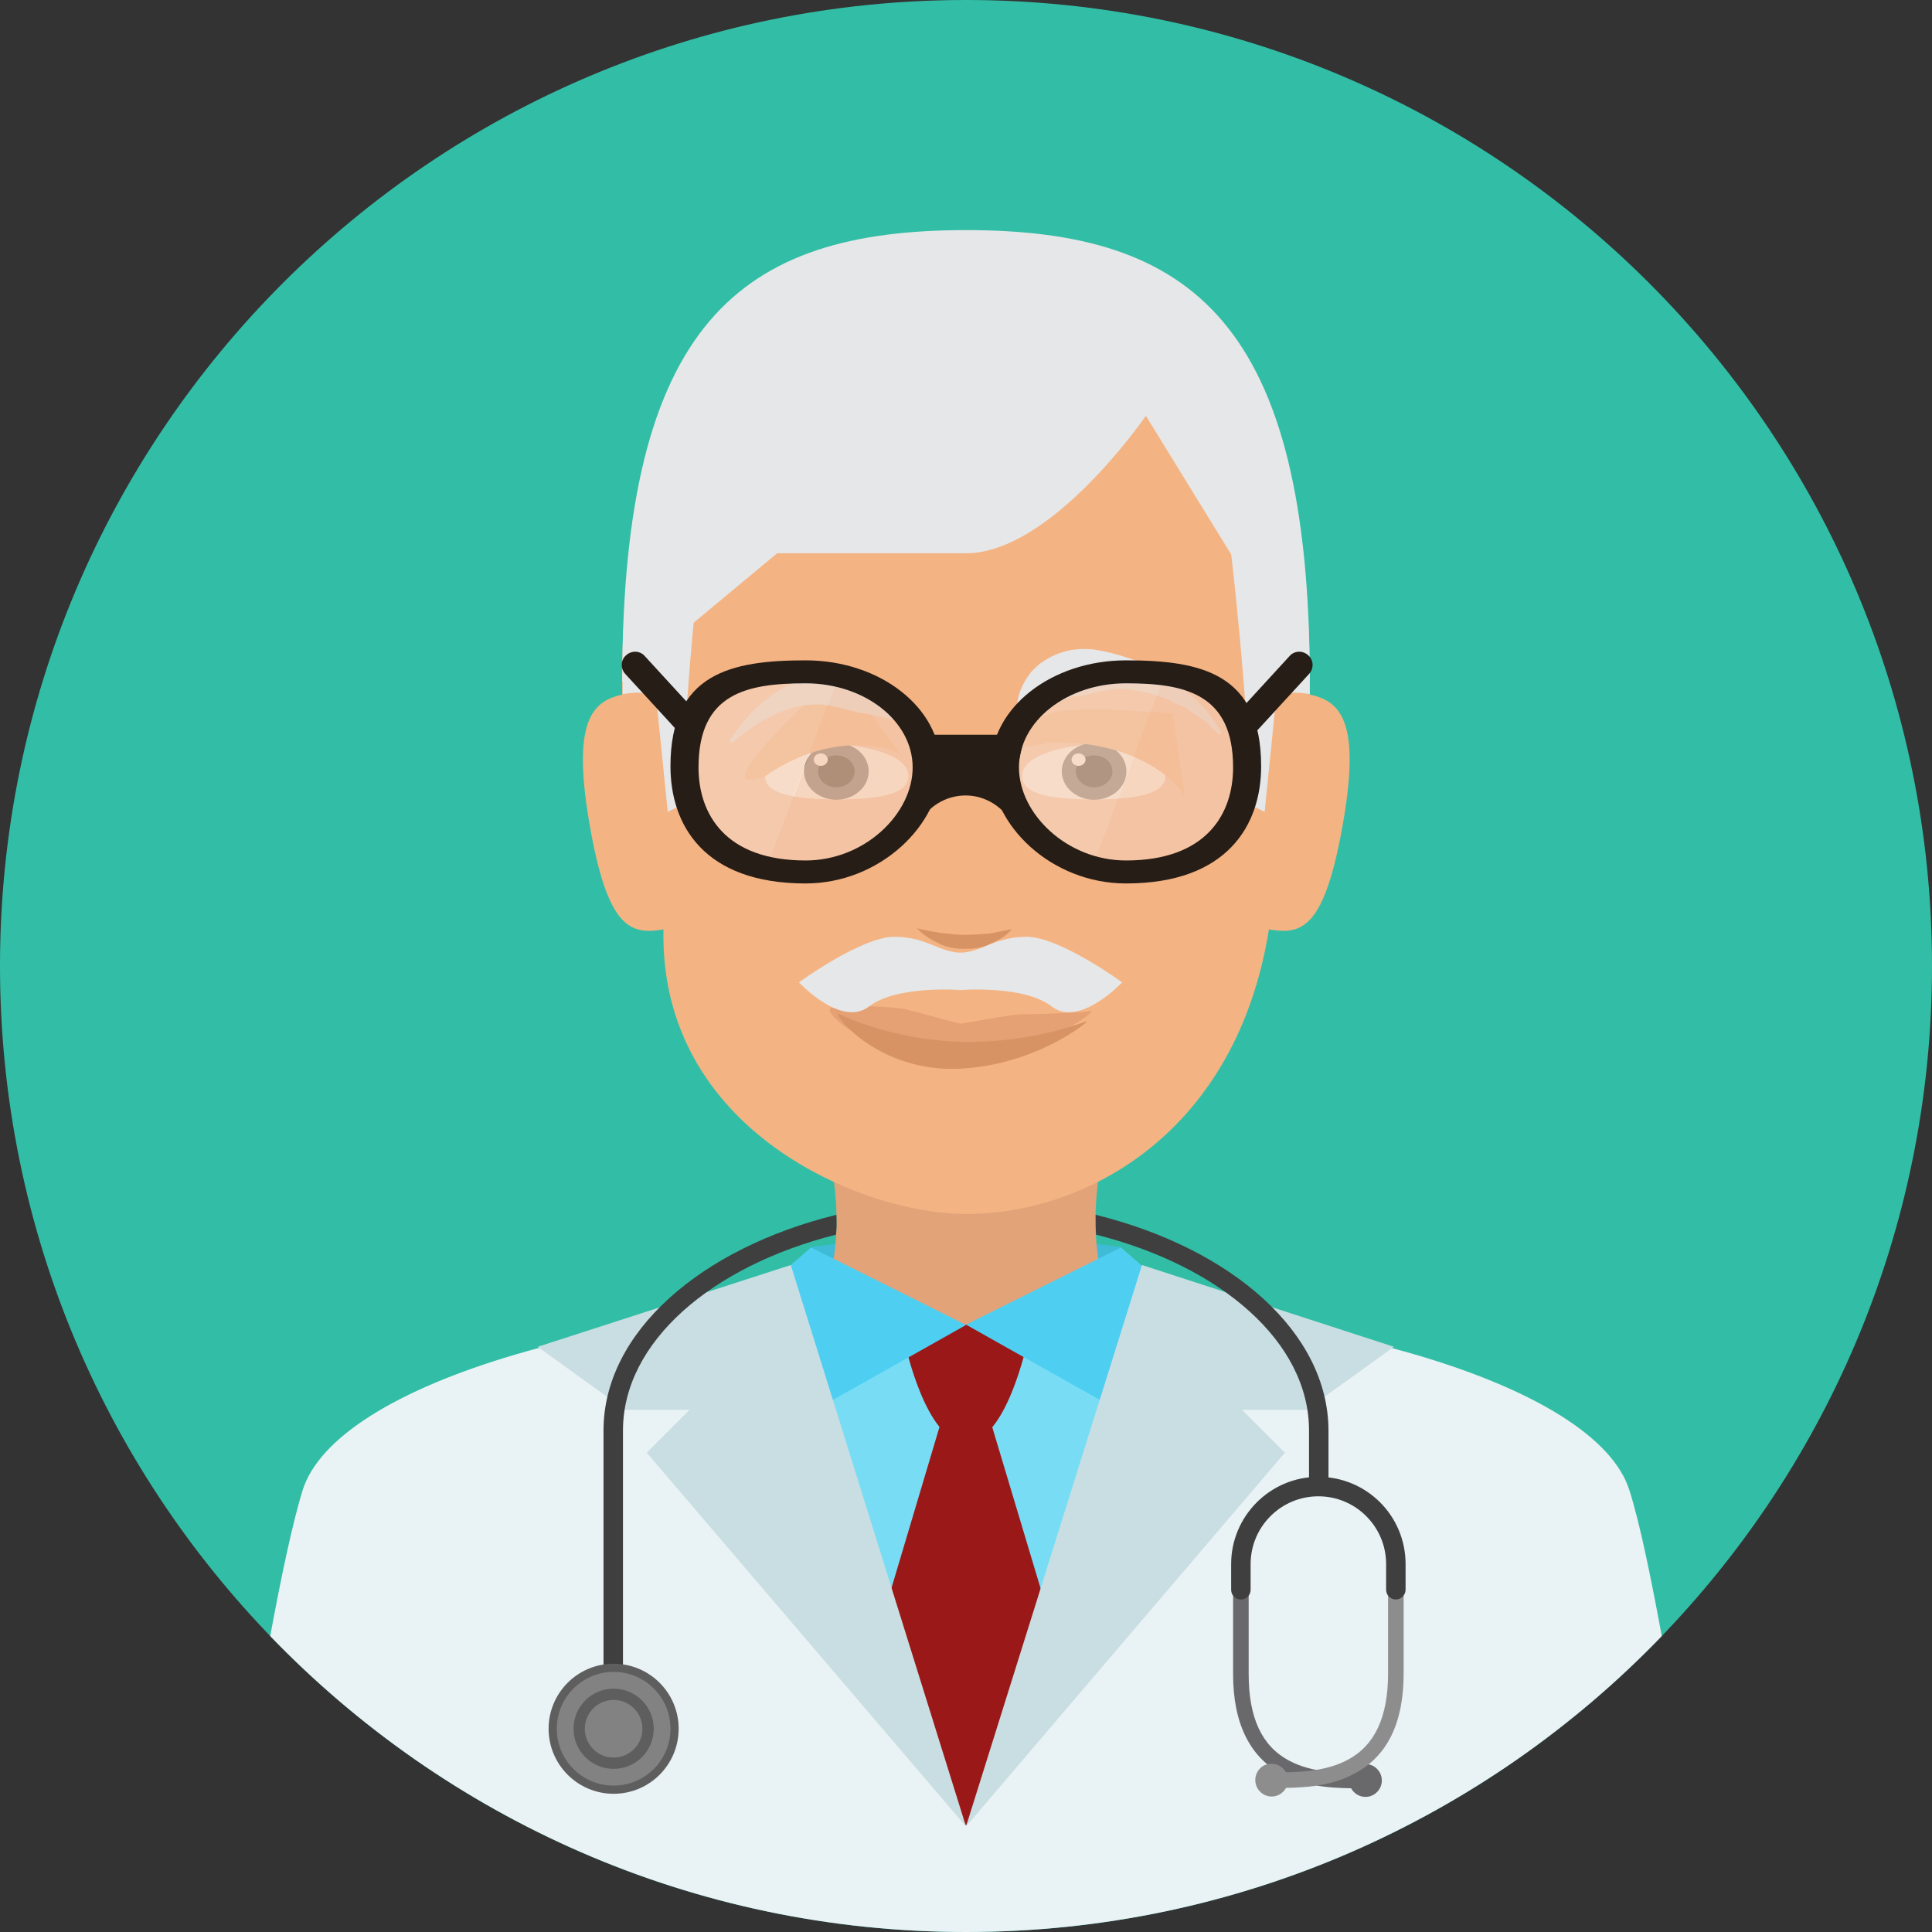 <?xml version="1.0" encoding="utf-8"?>
<!-- Generator: Adobe Illustrator 25.2.1, SVG Export Plug-In . SVG Version: 6.00 Build 0)  -->
<svg version="1.1" id="Layer_1" xmlns="http://www.w3.org/2000/svg" xmlns:xlink="http://www.w3.org/1999/xlink" x="0px" y="0px"
	 viewBox="0 0 496.2 496.2" style="enable-background:new 0 0 496.2 496.2;" xml:space="preserve">
<rect x="0" y="0" width="496.2" height="496.2" fill="#333333" stroke="none"/>
<style type="text/css">
	.st0{fill:#32BEA6;}
	.st1{fill:#3FBBD8;}
	.st2{fill:#E9F2F4;}
	.st3{fill:#78DDF4;}
	.st4{fill:#E2A379;}
	.st5{fill:#9B1818;}
	.st6{fill:#F4B382;}
	.st7{fill:#191919;}
	.st8{fill:#E5A173;}
	.st9{fill:#D89364;}
	.st10{fill:#E6E7E8;}
	.st11{fill:#F4C4A4;}
	.st12{fill:#261D17;}
	.st13{fill:#FFFFFF;}
	.st14{fill:#4ECFF2;}
	.st15{fill:#C9DEE2;}
	.st16{fill:#3F3F3F;}
	.st17{fill:#5E5E5E;}
	.st18{fill:#828282;}
	.st19{fill:#69696B;}
	.st20{fill:#8D8D8E;}
	.st21{fill:#5C5D60;}
	.st22{fill:#1E1E1E;}
	.st23{opacity:0.68;fill:#F4CCB0;}
	.st24{opacity:0.68;fill:#F4C4A4;}
</style>
<path class="st0" d="M496.2,248.1C496.2,111.1,385.1,0,248.1,0S0,111.1,0,248.1s111.1,248.1,248.1,248.1S496.2,385.1,496.2,248.1z"
	/>
<polygon class="st1" points="306.4,352.4 189.6,352.4 208.3,320.3 248.1,315.1 287.9,320.3 "/>
<path class="st2" d="M248.1,496.2c70.2,0,133.6-29.2,178.7-76c-2.8-15.1-5.6-28.9-8.3-37.4c-8.5-27.3-81.2-49.3-170.8-49.3
	s-161.5,22-170,49.3c-2.6,8.5-5.5,22.2-8.3,37.4C114.5,467,177.9,496.2,248.1,496.2z"/>
<path class="st3" d="M247.7,333.4c-1.4,0-2.9,0-4.3,0c-0.4,0-0.8,0-1.1,0c-1.1,0-2.1,0-3.2,0c-0.2,0-0.5,0-0.7,0
	c-19.7,0.3-37.9,1.8-52.9,4.1c0,0,4,37.9,4,58.6l58.5,69l58.3-68.9c0-42.6-0.1-58.9-0.1-58.9C289.5,334.8,270.3,333.4,247.7,333.4z"
	/>
<path class="st4" d="M287,282.1h-77.8c12.1,36.6,1,53.3,1,53.3l26.9,6.1h22l26.9-6.1C286,335.4,274.9,318.7,287,282.1z"/>
<g>
	<path class="st5" d="M248.1,340.2l-15.7,4.7c0,0,5.4,25.6,15.7,25.6c10.3,0,15.7-25.6,15.7-25.6L248.1,340.2z"/>
	<path class="st5" d="M248.1,468.9c0,0,16.1-29.4,23.7-45.8l-19.7-65.7H244l-19.5,65.4C232.1,439.3,248.1,468.9,248.1,468.9z"/>
</g>
<path class="st6" d="M336.4,175.2c0-92.4-39.5-113.6-88.3-113.6c-48.7,0-88.3,21.2-88.3,113.6c0,31.3,1.3,44.6,10.6,63.5
	c-1.1,51.6,51,73.1,77.7,73.1c30.7,0,69.4-20.7,77.8-73.1C335.2,219.8,336.4,206.5,336.4,175.2z"/>
<g>
	<path class="st7" d="M247.6,292.9h0.5C247.9,292.9,247.8,292.9,247.6,292.9L247.6,292.9z"/>
	<path class="st7" d="M248.6,292.9L248.6,292.9c-0.2,0-0.3,0-0.5,0H248.6z"/>
</g>
<g>
	<path class="st6" d="M170.4,238.7c-8.4,1.4-14.4,0.1-19.1-27.7s1.7-31.5,10.1-32.9L170.4,238.7z"/>
	<path class="st6" d="M325.9,238.7c8.4,1.4,14.3,0.1,19.1-27.7c4.8-27.8-1.7-31.5-10.1-32.9L325.9,238.7z"/>
</g>
<g>
	<path class="st8" d="M280.4,259.6c0.6,0.7-13.3,10.9-33.9,12c-20.7,1.1-34.5-10.6-33.3-12.5c0.6-1.2,11.8-0.8,18.5-0.1
		c4.2,0.9,14.9,4.1,15,3.9c0.1,0.1,10.9-2,15.2-2.4C269,260.5,280.4,259.9,280.4,259.6z"/>
</g>
<g>
	<path class="st9" d="M279.2,262.3c0.4,0-13,11.3-33,12.2c-20.3,0.8-31.8-13.4-31-14.2c-0.1-0.2,12.2,6.6,31.7,7.3
		C266.4,267.9,279.2,262,279.2,262.3z"/>
</g>
<g>
	<path class="st10" d="M336.4,175.2c0-92.4-30.3-116.1-88.3-116.1s-88.3,23.7-88.3,116.1l39.8-33.1c0,0,26.5,0,48.5,0
		s46.2-35.3,46.2-35.3L336.4,175.2z"/>
	<path class="st10" d="M165.5,140.8c-4.2,10.9-5.6,24.4-5.6,37.5c0,0,8.8-1.9,8.8,2.6l2.8,27.6l3.9-1.9c-0.2-23,4.9-68,4.9-68
		L165.5,140.8z"/>
	<path class="st10" d="M330.8,140.8c4.2,10.9,5.6,24.4,5.6,37.5c0,0-8.8-1.9-8.8,2.6l-2.8,27.6l-3.9-1.9c0.2-23-4.9-66.2-4.9-66.2
		L330.8,140.8z"/>
</g>
<path class="st11" d="M206.9,175.5c-15.2,0-27.5,2.7-27.5,21.6c0,11.9,6.8,23.9,27.5,23.9c15.2,0,27.5-12,27.5-23.9
	S222.1,175.5,206.9,175.5z"/>
<path class="st11" d="M289.2,175.5c15.2,0,27.5,2.7,27.5,21.6c0,11.9-6.8,23.9-27.5,23.9c-15.2,0-27.5-12-27.5-23.9
	S274,175.5,289.2,175.5z"/>
<g>
	<path class="st12" d="M260.3,200.6h-21.7c-0.2,0-6-11.9-5.7-11.9h30.2C263.4,188.7,260.5,200.6,260.3,200.6z"/>
	<path class="st12" d="M258.4,200.7c-3-2.1-6.6-4.2-10.5-4.2c-2.9,0-5.8,1.6-8.2,2.8c-3.9,2-3.9,12.7-3.9,12.7
		c2.2-4.7,7-7.7,12.2-7.7c5.1,0,9.9,3,12.2,7.7C260.1,212.1,261.3,202.7,258.4,200.7z"/>
</g>
<g>
	<path class="st13" d="M311.5,337.4L311.5,337.4L311.5,337.4L311.5,337.4z"/>
	<path class="st13" d="M298.5,335.9L298.5,335.9L298.5,335.9z"/>
</g>
<path class="st14" d="M306.5,336.6l-18.6-16.2l-39.8,19.8c0,0,58.1,32.8,58.4,32.6V336.6z"/>
<polygon class="st15" points="358,345.9 293.3,324.9 248.1,469.1 330,373.1 319,362.1 335.5,362.1 "/>
<path class="st14" d="M189.7,336.6l18.6-16.2l39.8,19.9c0,0-58.1,32.8-58.3,32.6v-36.3H189.7z"/>
<polygon class="st15" points="138.1,345.9 203.1,324.9 248.1,469.1 166.1,373.1 177.1,362.1 160.6,362.1 "/>
<g>
	<path class="st16" d="M214.8,312c-34.9,8.6-59.8,30.2-59.8,55.4v85.3h5v-85.3c0-22.7,22.7-42.2,54.7-50.3
		C214.9,315.5,214.9,313.8,214.8,312z"/>
	<path class="st16" d="M281.4,312c0,1.8,0,3.5,0.1,5.1c32.1,8.1,54.7,27.6,54.7,50.3v15.7h5v-15.6
		C341.2,342.2,316.3,320.6,281.4,312z"/>
</g>
<circle class="st17" cx="157.6" cy="444" r="16.7"/>
<circle class="st18" cx="157.6" cy="444" r="14.6"/>
<circle class="st17" cx="157.6" cy="444" r="10.3"/>
<circle class="st18" cx="157.6" cy="444" r="7.4"/>
<g>
	<path class="st19" d="M349.4,459.3c-5.8,0-13.5-0.1-20.1-3.6c-8.3-4.4-12.6-13.1-12.6-25.7v-21.6h4V430c0,11.2,3.4,18.5,10.4,22.2
		c6,3.2,13.4,3.2,18.9,3.2h0.6v4H350C349.8,459.3,349.6,459.3,349.4,459.3z"/>
	<path class="st19" d="M354.9,457.3c0,2.3-1.9,4.2-4.2,4.2l0,0c-2.3,0-4.2-1.9-4.2-4.2l0,0c0-2.3,1.9-4.2,4.2-4.2l0,0
		C352.9,453,354.9,454.9,354.9,457.3L354.9,457.3z"/>
</g>
<g>
	<path class="st20" d="M327.8,459.2c-0.2,0-0.4,0-0.6,0h-0.6v-4h0.6c5.4,0,12.9,0,18.9-3.2c7-3.7,10.4-11,10.4-22.2v-21.6h4v21.6
		c0,12.7-4.2,21.3-12.6,25.7C341.3,459.1,333.6,459.2,327.8,459.2z"/>
	<path class="st20" d="M322.4,457.2c0,2.3,1.9,4.2,4.2,4.2l0,0c2.3,0,4.2-1.9,4.2-4.2l0,0c0-2.3-1.9-4.2-4.2-4.2l0,0
		C324.3,452.9,322.4,454.8,322.4,457.2L322.4,457.2z"/>
</g>
<path class="st16" d="M358.5,410.8c-1.4,0-2.5-1.1-2.5-2.5v-6.6c0-9.6-7.8-17.4-17.4-17.4s-17.4,7.8-17.4,17.4v6.6
	c0,1.4-1.1,2.5-2.5,2.5s-2.5-1.1-2.5-2.5v-6.6c0-12.3,10-22.4,22.4-22.4s22.4,10,22.4,22.4v6.6C361,409.6,359.9,410.8,358.5,410.8z"
	/>
<path class="st13" d="M214.9,191c10.6,1,18.4,3.6,18.4,8.4s-8.2,5.9-18.4,5.9s-18.4-1.2-18.4-5.9S198.5,189.5,214.9,191z"/>
<ellipse class="st21" cx="214.8" cy="198.1" rx="8.3" ry="7.3"/>
<ellipse class="st22" cx="214.8" cy="198.1" rx="4.7" ry="4.1"/>
<ellipse class="st13" cx="210.8" cy="195.1" rx="1.8" ry="1.6"/>
<path class="st13" d="M299.3,199.4c0,4.7-8.2,5.9-18.4,5.9c-10.2,0-18.4-1.1-18.4-5.9s7.8-7.4,18.4-8.4
	C297.3,189.5,299.3,194.7,299.3,199.4z"/>
<ellipse class="st21" cx="281" cy="198.1" rx="8.3" ry="7.3"/>
<ellipse class="st22" cx="281" cy="198.1" rx="4.7" ry="4.1"/>
<ellipse class="st13" cx="277" cy="195.1" rx="1.8" ry="1.6"/>
<path class="st6" d="M216,172.3c0,0-38.2,33.8-19.5,27.1c17.9-12.7,35.4-7.1,35.3-4.8L216,172.3z"/>
<path class="st6" d="M304.4,205.4c0.3-2.3-10.9-15.6-35.1-14.7c-12.7,3.4-12.5-2.6,0.4-7.4c6.7-2.4,31.5,0,31.5,0L304.4,205.4z"/>
<g>
	<g>
		<path class="st10" d="M261.2,180.9c0.4-3.4,1.9-6.1,3.7-8.4c1-1,2-2,3.3-2.8c1.3-0.8,2.4-1.4,3.8-1.9c1.4-0.5,2.8-0.9,4.3-1
			c1.5-0.2,3.1-0.1,4.6,0c1.5,0.3,3,0.5,4.5,0.9c1.5,0.4,2.9,0.8,4.4,1.3c1.5,0.5,2.8,0.9,4.2,1.6c1.3,0.7,2.7,1,4,1.9
			c1.1,0.7,2.2,1.4,3.2,2.1c0.2,0.1,0.4,0.3,0.6,0.5c1,0.8,1.9,1.6,2.9,2.4c2.1,1.6,3.8,3.6,5.3,5.3c1.5,1.7,2.7,3.8,3.8,5.5
			c-0.2,0.1-0.4,0.2-0.6,0.4c-0.8-0.7-1.5-1.4-2.4-2.2c-0.8-0.8-1.5-1.5-2.5-2.1c-1.9-1.3-3.6-2.7-5.8-3.5c-1.1-0.5-2.1-1.1-3.1-1.5
			c-1.1-0.4-2.2-0.8-3.4-1.1c-1.1-0.4-2.2-0.6-3.4-0.8c-1.2-0.2-2.3-0.6-3.5-0.5c-1.2-0.1-2.3-0.1-3.4,0c-1.1,0.2-2.2,0.4-3.3,0.6
			c-1.1,0.2-2.2,0.6-3.2,0.8c-1,0.2-2.2,0.5-3.3,0.5c-0.6,0.1-1.1,0.1-1.6,0.4c-0.5,0.2-1,0.3-1.5,0.5c-1.3,0.1-2.3,0.5-3.5,0.9
			c-2.3,0.6-4.6,1.4-7.3,2.1C261.9,182.1,261.5,181.5,261.2,180.9z"/>
	</g>
</g>
<g>
	<path class="st10" d="M233.3,185.6c-4.3-0.7-8.2-1.9-12-2.5c-1.9-0.2-3.6-0.9-5.5-1.3c-1.9-0.4-3.7-0.9-5.6-0.9
		c-1.8,0-3.9,0.2-5.8,0.7c-1.9,0.5-3.9,1.1-5.7,2c-3.8,1.8-7.3,4.3-10.8,7.3l-0.5-0.7c2.8-4.2,6-8.1,9.7-10.8
		c3.7-2.9,7.9-5.1,12.2-6c2.2-0.4,4.6-1,6.8-1s4.6,0.5,6.6,1.4c2.2,1.2,4.1,2.5,6,4.3c1.8,1.8,3.6,3.8,4.6,6.8L233.3,185.6z"/>
</g>
<path class="st23" d="M206.9,175.5c-15.2,0-27.5,2.7-27.5,21.6c0,10,4.8,20,18.5,23l16.5-43.8C212,175.8,209.5,175.5,206.9,175.5z"
	/>
<path class="st24" d="M234.4,197.1c0-9.9-8.5-18.2-20-20.8L198,220.1c2.6,0.6,5.6,0.9,9,0.9C222.1,221,234.4,209,234.4,197.1z"/>
<path class="st23" d="M289.2,175.5c-2.6,0-5.1,0.3-7.5,0.8c-11.5,2.6-20,10.9-20,20.8c0,9.9,8.4,19.8,19.9,22.9l16.5-44
	C295.3,175.6,292.3,175.5,289.2,175.5z"/>
<path class="st24" d="M298.1,220.1c13.7-3,18.5-13,18.5-23c0-15-7.7-19.8-18.5-21.1l-16.5,44c2.4,0.7,4.9,1,7.6,1
	C292.5,221,295.5,220.7,298.1,220.1z"/>
<g>
	<path class="st12" d="M176.4,188.7c-0.9,0-1.8-0.4-2.5-1.1l-13.3-14.5c-1.3-1.4-1.2-3.6,0.2-4.8c1.4-1.3,3.6-1.2,4.8,0.2l13.3,14.5
		c1.3,1.4,1.2,3.6-0.2,4.8C178.1,188.4,177.3,188.7,176.4,188.7z"/>
	<path class="st12" d="M320.4,188.7c0.9,0,1.8-0.4,2.5-1.1l13.3-14.5c1.3-1.4,1.2-3.6-0.2-4.8c-1.4-1.3-3.6-1.2-4.8,0.2L317.9,183
		c-1.3,1.4-1.2,3.6,0.2,4.8C318.8,188.4,319.6,188.7,320.4,188.7z"/>
	<path class="st12" d="M254.5,196.8c0,15.1,15.5,30.1,34.7,30.1c26.1,0,34.7-15.1,34.7-30.1c0-23.9-15.5-27.2-34.7-27.2
		S254.5,181.8,254.5,196.8z M261.7,197.1c0-11.9,12.3-21.6,27.5-21.6s27.5,2.7,27.5,21.6c0,11.9-6.8,23.9-27.5,23.9
		C274,221,261.7,209,261.7,197.1z"/>
</g>
<path class="st10" d="M205.2,252.3c0,0,16-11.7,24.5-11.7c8.4,0,11.6,4.1,17.4,4.1v9.6c0,0-16.7-1.4-23.9,4.2
	C216,264,205.2,252.3,205.2,252.3z"/>
<path class="st10" d="M288.2,252.3c0,0-16-11.7-24.5-11.7s-11.6,4.1-17.4,4.1v9.6c0,0,16.7-1.4,23.8,4.2
	C277.3,264,288.2,252.3,288.2,252.3z"/>
<g>
	<path class="st9" d="M235.5,238.4c2,0.5,4.1,0.9,6.1,1.2c2,0.2,4.1,0.5,6.1,0.5c2,0,4.1-0.2,6.1-0.3c2-0.3,4.1-0.8,6.1-1.2
		c-1.8,2.2-4,3.1-6,4c-2,0.9-4.1,1.1-6.2,1.1s-4.1-0.3-6.2-1.2C239.5,241.5,237.3,240.4,235.5,238.4z"/>
</g>
<path class="st12" d="M206.9,169.6c-19.1,0-34.7,3.3-34.7,27.2c0,15.1,8.6,30.1,34.7,30.1c19.1,0,34.7-15.1,34.7-30.1
	S226.1,169.6,206.9,169.6z M206.9,221c-20.7,0-27.5-12-27.5-23.9c0-19,12.3-21.6,27.5-21.6s27.5,9.7,27.5,21.6
	C234.4,209,222.1,221,206.9,221z"/>
</svg>
